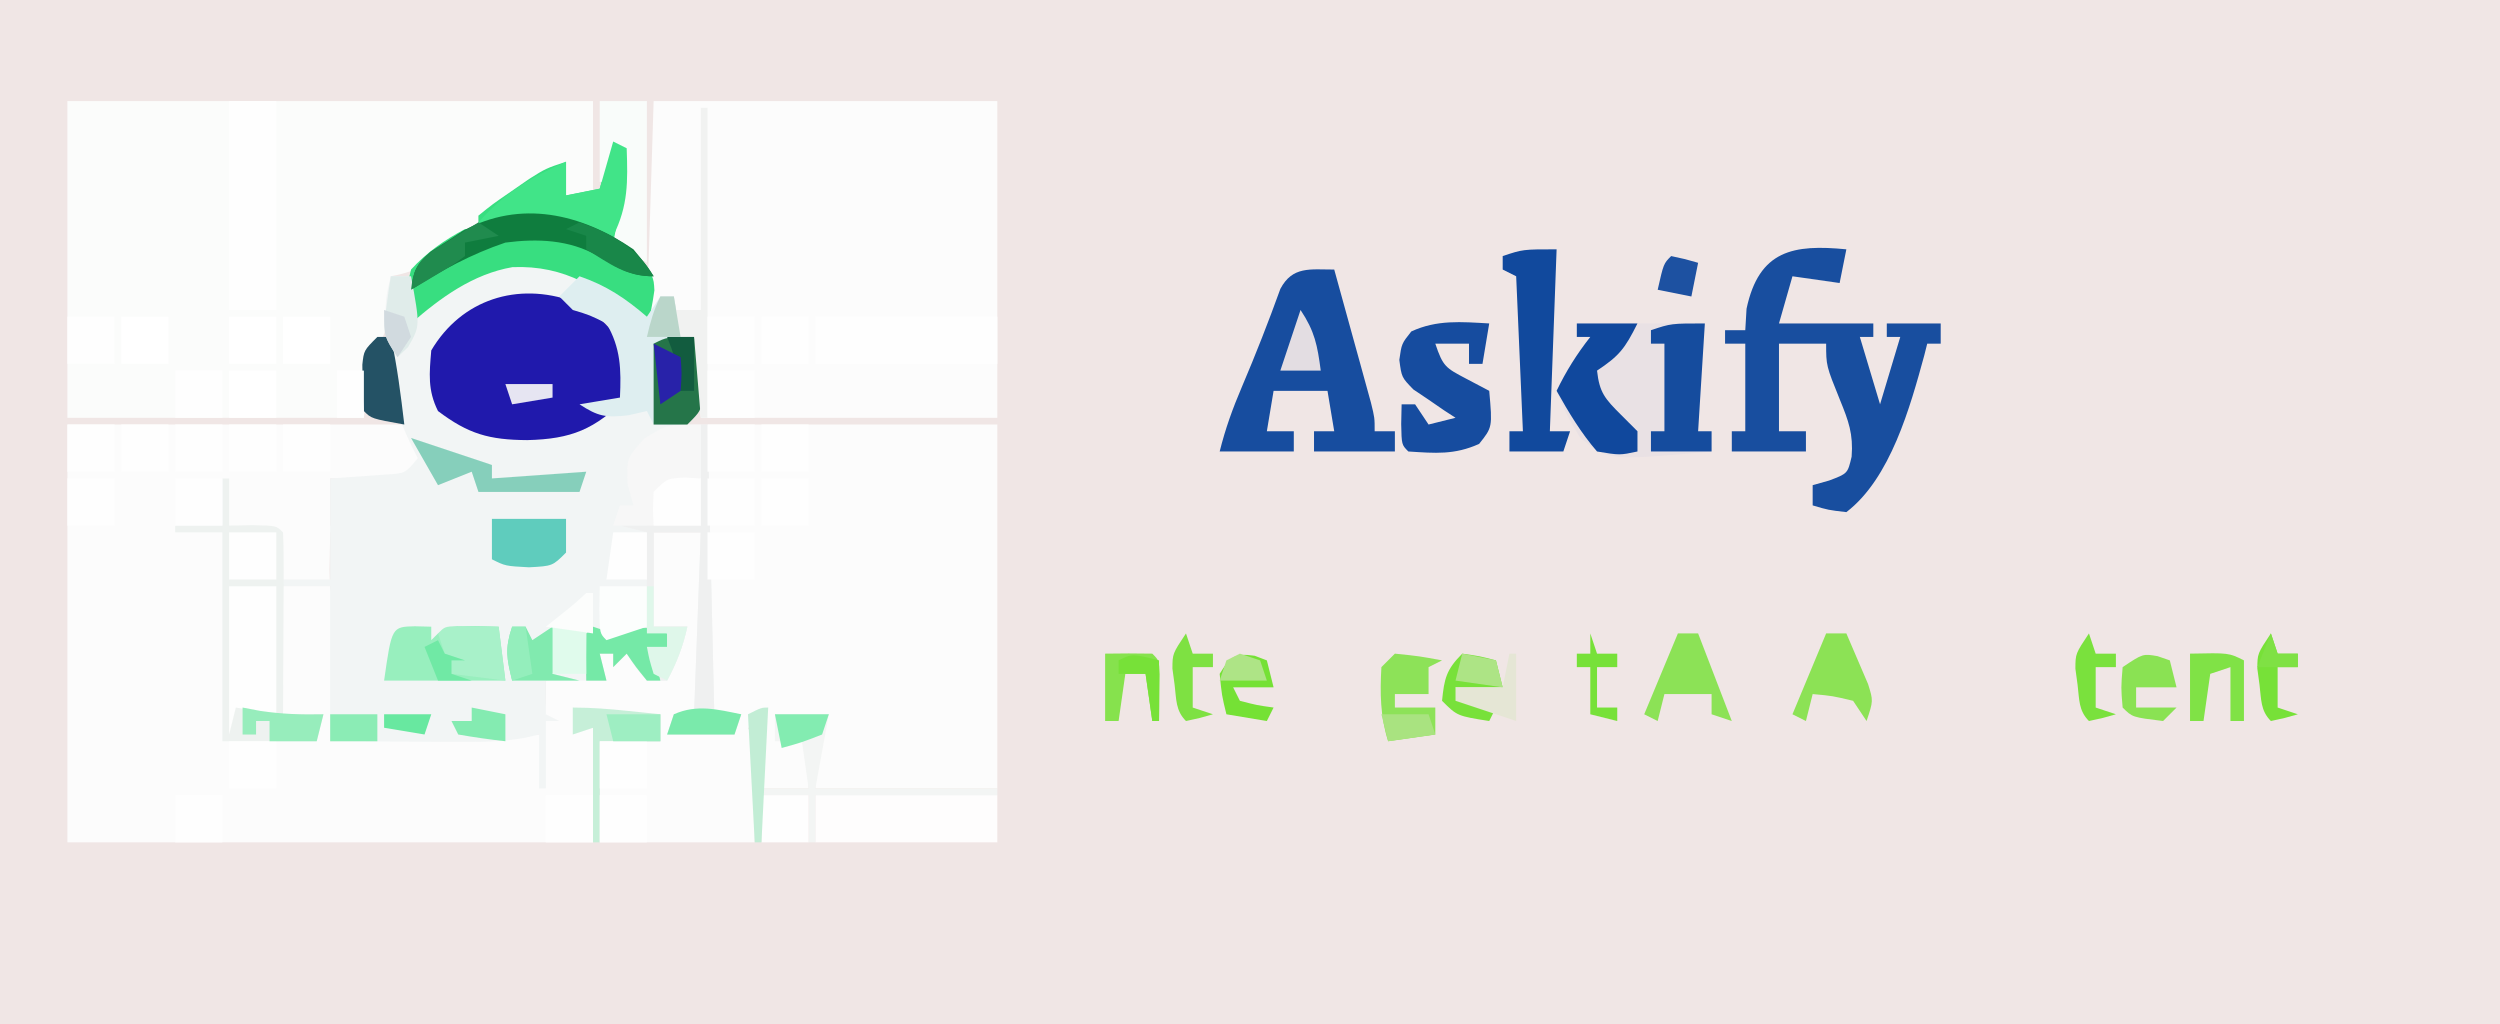 <?xml version="1.0" encoding="UTF-8"?>
<svg version="1.1" xmlns="http://www.w3.org/2000/svg" width="371" height="152">
<rect width="100%" height="100%" fill="#808080" stroke="none"/>
<path d="M0 0 C122.43 0 244.86 0 371 0 C371 50.16 371 100.32 371 152 C248.57 152 126.14 152 0 152 C0 101.84 0 51.68 0 0 Z " fill="#F0E6E5" transform="translate(0,0)"/>
<path d="M0 0 C16.5 0 33 0 50 0 C50.99 1.98 51.98 3.96 53 6 C49.579 8.281 48.318 8.219 44.312 8.125 C42.822 8.098 42.822 8.098 41.301 8.07 C40.542 8.047 39.782 8.024 39 8 C39 10.31 39 12.62 39 15 C40.65 15 42.3 15 44 15 C44 15.33 44 15.66 44 16 C42.35 16 40.7 16 39 16 C38.979 17.176 38.959 18.351 38.938 19.562 C38.926 20.224 38.914 20.885 38.902 21.566 C38.957 24.148 38.957 24.148 39.531 27.25 C40.054 31.431 39.895 35.255 39.562 39.438 C39.51 40.169 39.458 40.901 39.404 41.654 C39.276 43.437 39.139 45.218 39 47 C39.969 46.892 39.969 46.892 40.957 46.781 C50.643 45.827 60.28 45.908 70 46 C70.976 43.072 71.082 41.044 71 38 C73.64 37.67 76.28 37.34 79 37 C79 36.01 79 35.02 79 34 C79.99 34 80.98 34 82 34 C82.99 33.01 82.99 33.01 84 32 C84.99 34.97 84.99 34.97 86 38 C86.99 37.67 87.98 37.34 89 37 C90.716 33.497 90.716 33.497 92 30 C90.35 30 88.7 30 87 30 C87 25.38 87 20.76 87 16 C89.31 16 91.62 16 94 16 C94 24.91 94 33.82 94 43 C92.02 43.99 92.02 43.99 90 45 C92.97 45 95.94 45 99 45 C99.495 44.01 99.495 44.01 100 43 C98.68 43 97.36 43 96 43 C94.282 39.563 94.88 35.616 94.902 31.836 C94.903 31.032 94.904 30.228 94.905 29.4 C94.911 26.391 94.925 23.383 94.938 20.375 C94.958 13.651 94.979 6.928 95 0 C109.19 0 123.38 0 138 0 C138 17.82 138 35.64 138 54 C129.09 54 120.18 54 111 54 C111 46.125 111 46.125 113 43 C110.36 43 107.72 43 105 43 C105.495 44.98 105.495 44.98 106 47 C107.32 46.67 108.64 46.34 110 46 C110 48.64 110 51.28 110 54 C107.69 54 105.38 54 103 54 C103 51.03 103 48.06 103 45 C102.34 45 101.68 45 101 45 C101.33 45.66 101.66 46.32 102 47 C102.072 49.554 102.093 52.073 102.062 54.625 C102.042 57.059 102.021 59.492 102 62 C94.41 62 86.82 62 79 62 C79 57.05 79 52.1 79 47 C81.97 47 84.94 47 88 47 C88 45.68 88 44.36 88 43 C87.464 43.186 86.927 43.371 86.375 43.562 C84 44 84 44 80.875 43.438 C79.926 43.293 78.978 43.149 78 43 C77.01 43.99 77.01 43.99 76 45 C76.66 45 77.32 45 78 45 C78 50.61 78 56.22 78 62 C52.26 62 26.52 62 0 62 C0 41.54 0 21.08 0 0 Z " fill="#FCFCFC" transform="translate(10,63)"/>
<path d="M0 0 C25.74 0 51.48 0 78 0 C78 4.62 78 9.24 78 14 C76.35 14.33 74.7 14.66 73 15 C73 13.35 73 11.7 73 10 C72.385 10.422 71.77 10.843 71.137 11.277 C70.328 11.825 69.52 12.373 68.688 12.938 C67.487 13.755 67.487 13.755 66.262 14.59 C64 16 64 16 61 17 C61 17.66 61 18.32 61 19 C59.172 20.473 59.172 20.473 56.75 22.062 C55.961 22.59 55.172 23.117 54.359 23.66 C52.186 24.894 50.44 25.547 48 26 C47.951 26.626 47.902 27.253 47.852 27.898 C47.777 28.716 47.702 29.533 47.625 30.375 C47.555 31.187 47.486 31.999 47.414 32.836 C47 35 47 35 45 37 C44.505 41.95 44.505 41.95 44 47 C29.48 47 14.96 47 0 47 C0 31.49 0 15.98 0 0 Z " fill="#FBFCFB" transform="translate(10,15)"/>
<path d="M0 0 C0.495 0.33 0.99 0.66 1.5 1 C1.5 1.99 1.5 2.98 1.5 4 C0.715 4.026 -0.07 4.052 -0.879 4.078 C-7.538 4.438 -12.093 5.004 -17.5 9 C-19.963 12.695 -19.89 14.633 -19.5 19 C-17.689 21.626 -15.409 22.78 -12.5 24 C-5.38 24.773 0.144 24.178 6.5 21 C8.488 20.602 10.487 20.245 12.5 20 C12.5 20.99 12.5 21.98 12.5 23 C15.14 23 17.78 23 20.5 23 C20.83 37.19 21.16 51.38 21.5 66 C22.82 66 24.14 66 25.5 66 C25.005 67.485 25.005 67.485 24.5 69 C21.2 69 17.9 69 14.5 69 C14.995 67.515 14.995 67.515 15.5 66 C16.49 66 17.48 66 18.5 66 C18.83 57.09 19.16 48.18 19.5 39 C17.19 39 14.88 39 12.5 39 C12.5 43.62 12.5 48.24 12.5 53 C14.15 53 15.8 53 17.5 53 C16.872 55.929 15.914 58.361 14.5 61 C13.51 61 12.52 61 11.5 61 C9.812 59 9.812 59 8.5 57 C7.84 57.66 7.18 58.32 6.5 59 C6.5 58.34 6.5 57.68 6.5 57 C5.84 57 5.18 57 4.5 57 C4.995 58.98 4.995 58.98 5.5 61 C2.53 61 -0.44 61 -3.5 61 C-3.5 62.65 -3.5 64.3 -3.5 66 C-2.51 66.495 -2.51 66.495 -1.5 67 C-2.16 67 -2.82 67 -3.5 67 C-3.5 70.3 -3.5 73.6 -3.5 77 C-3.83 77 -4.16 77 -4.5 77 C-4.5 74.36 -4.5 71.72 -4.5 69 C-5.198 69.163 -5.895 69.326 -6.614 69.494 C-9.698 70.035 -12.546 70.113 -15.676 70.098 C-17.411 70.093 -17.411 70.093 -19.182 70.088 C-20.38 70.08 -21.578 70.071 -22.812 70.062 C-24.03 70.058 -25.248 70.053 -26.502 70.049 C-29.501 70.037 -32.501 70.019 -35.5 70 C-35.5 62.41 -35.5 54.82 -35.5 47 C-37.81 47 -40.12 47 -42.5 47 C-42.5 46.67 -42.5 46.34 -42.5 46 C-40.19 46 -37.88 46 -35.5 46 C-35.5 41.05 -35.5 36.1 -35.5 31 C-31.301 30.707 -31.301 30.707 -27.102 30.414 C-24.345 30.236 -24.345 30.236 -22.5 28 C-22.789 27.432 -23.078 26.863 -23.375 26.277 C-25.8 21.235 -26.822 17.685 -26.5 12 C-26.778 10.453 -26.778 10.453 -27.062 8.875 C-27.513 5.915 -27.26 3.873 -26.5 1 C-25.51 1 -24.52 1 -23.5 1 C-23.17 2.98 -22.84 4.96 -22.5 7 C-21.829 6.385 -21.829 6.385 -21.145 5.758 C-14.862 0.158 -8.535 -3.414 0 0 Z " fill="#F2F5F5" transform="translate(84.5,40)"/>
<path d="M0 0 C16.83 0 33.66 0 51 0 C51 15.51 51 31.02 51 47 C36.48 47 21.96 47 7 47 C6.67 43.04 6.34 39.08 6 35 C5.34 35 4.68 35 4 35 C3.67 33.02 3.34 31.04 3 29 C2.34 29 1.68 29 1 29 C0.67 29.99 0.34 30.98 0 32 C-0.33 32 -0.66 32 -1 32 C-0.67 21.44 -0.34 10.88 0 0 Z " fill="#FCFCFC" transform="translate(97,15)"/>
<path d="M0 0 C3.914 2.036 6.321 4.192 7.973 8.273 C8.535 11.273 8.535 11.273 7.973 14.273 C3.248 18.998 -0.224 20.428 -6.777 20.586 C-12.444 20.552 -15.525 19.675 -20.027 16.273 C-21.578 13.173 -21.317 10.694 -21.027 7.273 C-16.553 -0.299 -8.2 -2.939 0 0 Z " fill="#2019AC" transform="translate(85.027,44.727)"/>
<path d="M0 0 C-0.33 1.65 -0.66 3.3 -1 5 C-3.31 4.67 -5.62 4.34 -8 4 C-8.66 6.31 -9.32 8.62 -10 11 C-5.38 11 -0.76 11 4 11 C4 11.66 4 12.32 4 13 C3.34 13 2.68 13 2 13 C2.99 16.3 3.98 19.6 5 23 C5.99 19.7 6.98 16.4 8 13 C7.34 13 6.68 13 6 13 C6 12.34 6 11.68 6 11 C8.64 11 11.28 11 14 11 C14 11.99 14 12.98 14 14 C13.34 14 12.68 14 12 14 C11.853 14.583 11.706 15.165 11.555 15.766 C9.465 23.405 6.552 33.987 0 39 C-2.688 38.688 -2.688 38.688 -5 38 C-5 37.01 -5 36.02 -5 35 C-3.793 34.66 -3.793 34.66 -2.562 34.312 C0.192 33.273 0.192 33.273 0.781 30.77 C1.045 27.433 0.325 25.46 -0.938 22.375 C-3 17.271 -3 17.271 -3 14 C-5.31 14 -7.62 14 -10 14 C-10 18.29 -10 22.58 -10 27 C-8.68 27 -7.36 27 -6 27 C-6 27.99 -6 28.98 -6 30 C-9.63 30 -13.26 30 -17 30 C-17 29.01 -17 28.02 -17 27 C-16.34 27 -15.68 27 -15 27 C-15 22.71 -15 18.42 -15 14 C-15.99 14 -16.98 14 -18 14 C-18 13.34 -18 12.68 -18 12 C-17.01 12 -16.02 12 -15 12 C-14.938 10.948 -14.876 9.896 -14.812 8.812 C-12.958 0.113 -7.839 -0.769 0 0 Z " fill="#184E9F" transform="translate(274,37)"/>
<path d="M0 0 C0.66 0.33 1.32 0.66 2 1 C2.129 8.493 2.129 8.493 1.188 12.188 C1.095 13.58 1.095 13.58 1 15 C2.237 16.176 2.237 16.176 3.5 17.375 C6 20 6 20 6.113 22.09 C5.844 24.076 5.431 26.042 5 28 C4.576 27.602 4.152 27.203 3.715 26.793 C-1.838 21.777 -7.131 18.326 -14.953 18.645 C-20.798 19.659 -25.617 23.165 -30 27 C-30.701 21.919 -30.701 21.919 -30 19 C-27.663 16.45 -25.051 14.617 -22 13 C-21.34 13 -20.68 13 -20 13 C-20 12.34 -20 11.68 -20 11 C-17.918 9.309 -17.918 9.309 -15.188 7.438 C-14.294 6.817 -13.401 6.197 -12.48 5.559 C-10 4 -10 4 -7 3 C-7 4.65 -7 6.3 -7 8 C-5.35 7.67 -3.7 7.34 -2 7 C-1.34 4.69 -0.68 2.38 0 0 Z " fill="#38DE80" transform="translate(91,21)"/>
<path d="M0 0 C6.27 0 12.54 0 19 0 C18.67 5.28 18.34 10.56 18 16 C18.66 16 19.32 16 20 16 C20 16.99 20 17.98 20 19 C4.698 20.38 4.698 20.38 0.535 16.996 C-0.931 14.705 -2.073 12.554 -3 10 C-1.582 7.066 -0.017 4.567 2 2 C1.34 2 0.68 2 0 2 C0 1.34 0 0.68 0 0 Z " fill="#E9E1E4" transform="translate(234,48)"/>
<path d="M0 0 C1.004 3.624 2.003 7.249 3 10.875 C3.286 11.908 3.572 12.94 3.867 14.004 C4.138 14.99 4.409 15.976 4.688 16.992 C4.939 17.903 5.19 18.815 5.449 19.753 C6 22 6 22 6 24 C6.99 24 7.98 24 9 24 C9 24.99 9 25.98 9 27 C5.04 27 1.08 27 -3 27 C-3 26.01 -3 25.02 -3 24 C-2.01 24 -1.02 24 0 24 C-0.33 22.02 -0.66 20.04 -1 18 C-3.64 18 -6.28 18 -9 18 C-9.33 19.98 -9.66 21.96 -10 24 C-8.68 24 -7.36 24 -6 24 C-6 24.99 -6 25.98 -6 27 C-9.63 27 -13.26 27 -17 27 C-16.137 23.547 -15.076 20.633 -13.688 17.375 C-11.647 12.583 -9.758 7.763 -7.992 2.863 C-6.186 -0.529 -3.586 0 0 0 Z " fill="#174D9F" transform="translate(198,40)"/>
<path d="M0 0 C0.33 0 0.66 0 1 0 C1 2.31 1 4.62 1 7 C2.702 6.969 2.702 6.969 4.438 6.938 C8 7 8 7 9 8 C9.088 10 9.107 12.002 9.098 14.004 C9.094 15.219 9.091 16.434 9.088 17.686 C9.08 18.965 9.071 20.244 9.062 21.562 C9.058 22.846 9.053 24.129 9.049 25.451 C9.037 28.634 9.021 31.817 9 35 C10.98 35 12.96 35 15 35 C14.67 36.32 14.34 37.64 14 39 C9.38 39 4.76 39 0 39 C0 28.77 0 18.54 0 8 C-2.31 8 -4.62 8 -7 8 C-7 7.67 -7 7.34 -7 7 C-4.69 7 -2.38 7 0 7 C0 4.69 0 2.38 0 0 Z " fill="#EEF2F0" transform="translate(33,71)"/>
<path d="M0 0 C3.995 1.37 6.8 3.257 10 6 C10.66 5.01 11.32 4.02 12 3 C12.66 3 13.32 3 14 3 C14.33 4.98 14.66 6.96 15 9 C15.66 9 16.32 9 17 9 C18.177 11.353 18.166 12.881 18.188 15.5 C18.202 16.294 18.216 17.088 18.23 17.906 C18 20 18 20 16 22 C13.375 22.125 13.375 22.125 11 22 C10.67 21.34 10.34 20.68 10 20 C9.092 20.206 8.185 20.413 7.25 20.625 C3.89 21.013 2.759 20.804 0 19 C1.98 18.67 3.96 18.34 6 18 C6.194 13.839 6.128 10.649 4 7 C1.543 5.767 1.543 5.767 -1 5 C-1.66 4.34 -2.32 3.68 -3 3 C-2.01 2.01 -1.02 1.02 0 0 Z " fill="#DEEEF0" transform="translate(86,41)"/>
<path d="M0 0 C2.31 0 4.62 0 7 0 C7 10.23 7 20.46 7 31 C4.69 31 2.38 31 0 31 C0 20.77 0 10.54 0 0 Z " fill="#FEFEFE" transform="translate(34,15)"/>
<path d="M0 0 C8.91 0 17.82 0 27 0 C27 2.31 27 4.62 27 7 C18.09 7 9.18 7 0 7 C0 4.69 0 2.38 0 0 Z " fill="#FEFDFD" transform="translate(121,118)"/>
<path d="M0 0 C8.91 0 17.82 0 27 0 C27 2.31 27 4.62 27 7 C18.09 7 9.18 7 0 7 C0 4.69 0 2.38 0 0 Z " fill="#FEFEFE" transform="translate(121,47)"/>
<path d="M0 0 C0.33 0 0.66 0 1 0 C1.33 14.19 1.66 28.38 2 43 C3.32 43 4.64 43 6 43 C5.67 43.99 5.34 44.98 5 46 C1.7 46 -1.6 46 -5 46 C-4.67 45.01 -4.34 44.02 -4 43 C-3.01 43 -2.02 43 -1 43 C-0.67 34.09 -0.34 25.18 0 16 C-2.31 16 -4.62 16 -7 16 C-7 20.62 -7 25.24 -7 30 C-5.35 30 -3.7 30 -2 30 C-2.628 32.929 -3.586 35.361 -5 38 C-5.99 38 -6.98 38 -8 38 C-9.688 36 -9.688 36 -11 34 C-11.66 34.66 -12.32 35.32 -13 36 C-13 35.34 -13 34.68 -13 34 C-13.66 34 -14.32 34 -15 34 C-14.67 35.32 -14.34 36.64 -14 38 C-14.99 38 -15.98 38 -17 38 C-17 35.69 -17 33.38 -17 31 C-16.01 31 -15.02 31 -14 31 C-12.02 30.67 -10.04 30.34 -8 30 C-8 25.38 -8 20.76 -8 16 C-9.32 15.67 -10.64 15.34 -12 15 C-10.68 15 -9.36 15 -8 15 C-7.67 14.01 -7.34 13.02 -7 12 C-7 12.99 -7 13.98 -7 15 C-4.69 15 -2.38 15 0 15 C0 10.05 0 5.1 0 0 Z " fill="#EFF0F0" transform="translate(104,63)"/>
<path d="M0 0 C-0.33 1.98 -0.66 3.96 -1 6 C-1.66 6 -2.32 6 -3 6 C-3 5.01 -3 4.02 -3 3 C-4.65 3 -6.3 3 -8 3 C-6.865 6.405 -6.447 6.601 -3.438 8.188 C-2.303 8.786 -1.169 9.384 0 10 C0.48 15.4 0.48 15.4 -1.5 17.875 C-5.162 19.523 -7.999 19.262 -12 19 C-13 18 -13 18 -13.062 14.938 C-13.042 13.968 -13.021 12.999 -13 12 C-12.34 12 -11.68 12 -11 12 C-10.01 13.485 -10.01 13.485 -9 15 C-7.68 14.67 -6.36 14.34 -5 14 C-5.577 13.625 -6.155 13.25 -6.75 12.863 C-7.492 12.352 -8.235 11.84 -9 11.312 C-9.742 10.814 -10.485 10.315 -11.25 9.801 C-13 8 -13 8 -13.34 5.406 C-13 3 -13 3 -11.562 1.188 C-7.756 -0.576 -4.128 -0.238 0 0 Z " fill="#164C9F" transform="translate(221,48)"/>
<path d="M0 0 C0 4.95 0 9.9 0 15 C-4.29 15 -8.58 15 -13 15 C-12.67 14.01 -12.34 13.02 -12 12 C-11.34 12 -10.68 12 -10 12 C-10.433 10.422 -10.433 10.422 -10.875 8.812 C-11 5 -11 5 -8.375 2.062 C-5 0 -5 0 0 0 Z " fill="#F7F7F7" transform="translate(104,63)"/>
<path d="M0 0 C-0.33 8.91 -0.66 17.82 -1 27 C-0.01 27 0.98 27 2 27 C1.67 27.99 1.34 28.98 1 30 C-1.64 30 -4.28 30 -7 30 C-7 29.01 -7 28.02 -7 27 C-6.34 27 -5.68 27 -5 27 C-5.33 19.41 -5.66 11.82 -6 4 C-6.66 3.67 -7.32 3.34 -8 3 C-8 2.34 -8 1.68 -8 1 C-5 0 -5 0 0 0 Z " fill="#11499D" transform="translate(231,37)"/>
<path d="M0 0 C2.31 0 4.62 0 7 0 C7 6.27 7 12.54 7 19 C5.02 18.67 3.04 18.34 1 18 C0.67 19.32 0.34 20.64 0 22 C0 14.74 0 7.48 0 0 Z " fill="#FEFEFE" transform="translate(34,87)"/>
<path d="M0 0 C2.31 0 4.62 0 7 0 C7 7.92 7 15.84 7 24 C5.35 23.01 3.7 22.02 2 21 C2.165 20.175 2.33 19.35 2.5 18.5 C3.059 14.587 3.068 10.948 3 7 C2.34 8.65 1.68 10.3 1 12 C0.67 12 0.34 12 0 12 C0 8.04 0 4.08 0 0 Z " fill="#F9FCFA" transform="translate(89,15)"/>
<path d="M0 0 C1.207 0.031 1.207 0.031 2.438 0.062 C2.438 0.723 2.438 1.383 2.438 2.062 C2.768 1.732 3.098 1.403 3.438 1.062 C6.394 -0.416 9.18 0.002 12.438 0.062 C12.768 2.703 13.098 5.343 13.438 8.062 C7.497 8.062 1.558 8.062 -4.562 8.062 C-3.423 0.083 -3.423 0.083 0 0 Z " fill="#98EFBE" transform="translate(61.562,92.938)"/>
<path d="M0 0 C-0.33 5.28 -0.66 10.56 -1 16 C-0.34 16 0.32 16 1 16 C1 16.99 1 17.98 1 19 C-1.97 19 -4.94 19 -8 19 C-8 18.01 -8 17.02 -8 16 C-7.34 16 -6.68 16 -6 16 C-6 11.71 -6 7.42 -6 3 C-6.66 3 -7.32 3 -8 3 C-8 2.34 -8 1.68 -8 1 C-5 0 -5 0 0 0 Z " fill="#154C9E" transform="translate(253,48)"/>
<path d="M0 0 C0.66 0.33 1.32 0.66 2 1 C2.167 5.921 2.248 9.503 0 14 C-0.887 13.67 -1.774 13.34 -2.688 13 C-8.313 11.35 -14.198 11.843 -20 12 C-16.151 7.67 -12.277 5.344 -7 3 C-7 4.65 -7 6.3 -7 8 C-5.35 7.67 -3.7 7.34 -2 7 C-1.34 4.69 -0.68 2.38 0 0 Z " fill="#41E488" transform="translate(91,21)"/>
<path d="M0 0 C2.97 0 5.94 0 9 0 C7.117 3.767 6.309 4.794 3 7 C3.363 10.268 4.157 11.157 6.562 13.562 C7.367 14.367 8.171 15.171 9 16 C9 16.99 9 17.98 9 19 C6.375 19.562 6.375 19.562 3 19 C0.601 16.228 -1.213 13.193 -3 10 C-1.582 7.066 -0.017 4.567 2 2 C1.34 2 0.68 2 0 2 C0 1.34 0 0.68 0 0 Z " fill="#10489D" transform="translate(234,48)"/>
<path d="M0 0 C1.789 2.172 1.789 2.172 3 4 C-0.541 4 -2.325 2.718 -5.312 0.957 C-9.534 -1.437 -14.241 -1.62 -19 -1 C-23.986 0.679 -28.585 3.152 -33 6 C-32.644 3.22 -32.229 2.198 -30.074 0.332 C-29.287 -0.169 -28.499 -0.671 -27.688 -1.188 C-26.518 -1.951 -26.518 -1.951 -25.324 -2.73 C-16.755 -7.411 -7.755 -5.319 0 0 Z " fill="#0F7D3E" transform="translate(94,37)"/>
<path d="M0 0 C2.64 0 5.28 0 8 0 C7.34 3.63 6.68 7.26 6 11 C14.91 11 23.82 11 33 11 C33 11.33 33 11.66 33 12 C24.09 12 15.18 12 6 12 C6 14.31 6 16.62 6 19 C5.67 19 5.34 19 5 19 C5 16.69 5 14.38 5 12 C2.69 12 0.38 12 -2 12 C-2 11.67 -2 11.34 -2 11 C0.31 11 2.62 11 5 11 C4.67 8.69 4.34 6.38 4 4 C2.68 4 1.36 4 0 4 C0 2.68 0 1.36 0 0 Z " fill="#F3F5F4" transform="translate(115,106)"/>
<path d="M0 0 C3.625 0.375 3.625 0.375 7 1 C6.01 1.495 6.01 1.495 5 2 C5 3.32 5 4.64 5 6 C3.35 6 1.7 6 0 6 C0 6.66 0 7.32 0 8 C1.98 8 3.96 8 6 8 C6 9.32 6 10.64 6 12 C3.69 12.33 1.38 12.66 -1 13 C-2.179 9.316 -2.214 5.845 -2 2 C-1.34 1.34 -0.68 0.68 0 0 Z " fill="#8DE258" transform="translate(207,97)"/>
<path d="M0 0 C1.177 2.353 1.166 3.881 1.188 6.5 C1.202 7.294 1.216 8.088 1.23 8.906 C1 11 1 11 -1 13 C-2.65 13 -4.3 13 -6 13 C-6 9.04 -6 5.08 -6 1 C-4 0 -4 0 0 0 Z " fill="#257549" transform="translate(103,50)"/>
<path d="M0 0 C3.63 0 7.26 0 11 0 C11 1.65 11 3.3 11 5 C9 7 9 7 5.5 7.188 C2 7 2 7 0 6 C0 4.02 0 2.04 0 0 Z " fill="#5FCCBD" transform="translate(73,77)"/>
<path d="M0 0 C0.99 0 1.98 0 3 0 C3.699 1.599 4.384 3.205 5.062 4.812 C5.445 5.706 5.828 6.599 6.223 7.52 C7 10 7 10 6 13 C5.34 12.01 4.68 11.02 4 10 C0.934 9.267 0.934 9.267 -2 9 C-2.33 10.32 -2.66 11.64 -3 13 C-3.66 12.67 -4.32 12.34 -5 12 C-3.35 8.04 -1.7 4.08 0 0 Z " fill="#8CE255" transform="translate(271,94)"/>
<path d="M0 0 C0.99 0 1.98 0 3 0 C4.65 4.29 6.3 8.58 8 13 C7.01 12.67 6.02 12.34 5 12 C5 11.01 5 10.02 5 9 C2.69 9 0.38 9 -2 9 C-2.33 10.32 -2.66 11.64 -3 13 C-3.66 12.67 -4.32 12.34 -5 12 C-3.35 8.04 -1.7 4.08 0 0 Z " fill="#8CE256" transform="translate(249,94)"/>
<path d="M0 0 C4 1.333 8 2.667 12 4 C12 4.66 12 5.32 12 6 C16.62 5.67 21.24 5.34 26 5 C25.67 5.99 25.34 6.98 25 8 C20.05 8 15.1 8 10 8 C9.67 7.01 9.34 6.02 9 5 C7.35 5.66 5.7 6.32 4 7 C2.02 3.535 2.02 3.535 0 0 Z " fill="#86CFBB" transform="translate(61,65)"/>
<path d="M0 0 C2.78 0 5.425 0.213 8.188 0.5 C9.089 0.593 9.99 0.686 10.918 0.781 C11.605 0.853 12.292 0.926 13 1 C13 2.32 13 3.64 13 5 C10.03 5 7.06 5 4 5 C4 9.95 4 14.9 4 20 C3.67 20 3.34 20 3 20 C3 14.39 3 8.78 3 3 C2.01 3.33 1.02 3.66 0 4 C0 2.68 0 1.36 0 0 Z " fill="#C6EFD8" transform="translate(85,105)"/>
<path d="M0 0 C0.33 0 0.66 0 1 0 C1 15.18 1 30.36 1 46 C0.67 46 0.34 46 0 46 C-0.33 42.04 -0.66 38.08 -1 34 C-1.66 34 -2.32 34 -3 34 C-3.33 32.68 -3.66 31.36 -4 30 C-2.68 30 -1.36 30 0 30 C0 20.1 0 10.2 0 0 Z " fill="#F1F2F1" transform="translate(104,16)"/>
<path d="M0 0 C0.66 0 1.32 0 2 0 C2.943 4.312 3.48 8.621 4 13 C-0.875 12.125 -0.875 12.125 -2 11 C-2.168 9.004 -2.168 9.004 -2.188 6.562 C-2.202 5.759 -2.216 4.956 -2.23 4.129 C-2 2 -2 2 0 0 Z " fill="#245265" transform="translate(56,50)"/>
<path d="M0 0 C0.99 0.33 1.98 0.66 3 1 C3.825 0.835 4.65 0.67 5.5 0.5 C8 0 8 0 11 1 C11 1.66 11 2.32 11 3 C10.01 3.495 10.01 3.495 9 4 C9.33 5.32 9.66 6.64 10 8 C9.34 8 8.68 8 8 8 C6.375 6 6.375 6 5 4 C4.34 4.66 3.68 5.32 3 6 C3 5.34 3 4.68 3 4 C2.34 4 1.68 4 1 4 C1.33 5.32 1.66 6.64 2 8 C1.01 8 0.02 8 -1 8 C-1.042 5.667 -1.041 3.333 -1 1 C-0.67 0.67 -0.34 0.34 0 0 Z " fill="#75E9A7" transform="translate(88,93)"/>
<path d="M0 0 C2.051 0.033 4.102 0.065 6.152 0.098 C6.482 2.738 6.812 5.378 7.152 8.098 C4.512 7.768 1.872 7.438 -0.848 7.098 C-1.508 5.118 -2.168 3.138 -2.848 1.098 C-1.848 0.098 -1.848 0.098 0 0 Z " fill="#A8F1C9" transform="translate(67.848,92.902)"/>
<path d="M0 0 C2.625 0.375 2.625 0.375 5 1 C5.33 2.32 5.66 3.64 6 5 C3.69 5 1.38 5 -1 5 C-0.67 5.66 -0.34 6.32 0 7 C2.527 7.656 2.527 7.656 5 8 C4.67 8.66 4.34 9.32 4 10 C-0.75 9.25 -0.75 9.25 -3 7 C-2.67 3.703 -2.377 2.377 0 0 Z " fill="#78E13A" transform="translate(217,97)"/>
<path d="M0 0 C2.31 0 4.62 0 7 0 C7 2.31 7 4.62 7 7 C4.69 7 2.38 7 0 7 C0 4.69 0 2.38 0 0 Z " fill="#FEFEFE" transform="translate(113,118)"/>
<path d="M0 0 C2.31 0 4.62 0 7 0 C7 2.31 7 4.62 7 7 C4.69 7 2.38 7 0 7 C0 4.69 0 2.38 0 0 Z " fill="#FEFEFE" transform="translate(89,118)"/>
<path d="M0 0 C2.31 0 4.62 0 7 0 C7 2.31 7 4.62 7 7 C4.69 7 2.38 7 0 7 C0 4.69 0 2.38 0 0 Z " fill="#FEFEFE" transform="translate(81,118)"/>
<path d="M0 0 C2.31 0 4.62 0 7 0 C7 2.31 7 4.62 7 7 C4.69 7 2.38 7 0 7 C0 4.69 0 2.38 0 0 Z " fill="#FEFEFE" transform="translate(26,118)"/>
<path d="M0 0 C2.31 0 4.62 0 7 0 C7 2.31 7 4.62 7 7 C4.69 7 2.38 7 0 7 C0 4.69 0 2.38 0 0 Z " fill="#FEFEFE" transform="translate(89,110)"/>
<path d="M0 0 C2.31 0 4.62 0 7 0 C7 2.31 7 4.62 7 7 C4.69 7 2.38 7 0 7 C0 4.69 0 2.38 0 0 Z " fill="#FEFEFE" transform="translate(34,110)"/>
<path d="M0 0 C0.598 0.227 1.196 0.454 1.812 0.688 C2.143 2.007 2.473 3.328 2.812 4.688 C0.833 4.688 -1.147 4.688 -3.188 4.688 C-2.857 5.348 -2.527 6.008 -2.188 6.688 C0.34 7.343 0.34 7.343 2.812 7.688 C2.482 8.348 2.152 9.008 1.812 9.688 C-1.157 9.193 -1.157 9.193 -4.188 8.688 C-4.875 5.875 -4.875 5.875 -5.188 2.688 C-3.624 0.137 -3 -0.429 0 0 Z " fill="#75E135" transform="translate(186.188,97.312)"/>
<path d="M0 0 C0.598 0.206 1.196 0.412 1.812 0.625 C2.143 1.945 2.473 3.265 2.812 4.625 C0.833 4.625 -1.147 4.625 -3.188 4.625 C-3.188 5.615 -3.188 6.605 -3.188 7.625 C-1.208 7.625 0.772 7.625 2.812 7.625 C2.152 8.285 1.492 8.945 0.812 9.625 C-3.743 9.069 -3.743 9.069 -5.188 7.625 C-5.438 4.688 -5.438 4.688 -5.188 1.625 C-2.188 -0.375 -2.188 -0.375 0 0 Z " fill="#8AE253" transform="translate(320.188,97.375)"/>
<path d="M0 0 C0.66 0 1.32 0 2 0 C2.33 0.66 2.66 1.32 3 2 C3.99 1.34 4.98 0.68 6 0 C7.125 4.75 7.125 4.75 6 7 C7.32 7.33 8.64 7.66 10 8 C6.7 8 3.4 8 0 8 C-0.8 4.713 -1.097 3.29 0 0 Z " fill="#81EAAF" transform="translate(76,93)"/>
<path d="M0 0 C2.31 0 4.62 0 7 0 C7 2.31 7 4.62 7 7 C4.69 7 2.38 7 0 7 C0 4.69 0 2.38 0 0 Z " fill="#FEFEFE" transform="translate(105,79)"/>
<path d="M0 0 C2.31 0 4.62 0 7 0 C7 2.31 7 4.62 7 7 C4.69 7 2.38 7 0 7 C0 4.69 0 2.38 0 0 Z " fill="#FEFEFE" transform="translate(34,79)"/>
<path d="M0 0 C2.31 0 4.62 0 7 0 C7 2.31 7 4.62 7 7 C4.69 7 2.38 7 0 7 C0 4.69 0 2.38 0 0 Z " fill="#FEFEFE" transform="translate(113,71)"/>
<path d="M0 0 C2.31 0 4.62 0 7 0 C7 2.31 7 4.62 7 7 C4.69 7 2.38 7 0 7 C0 4.69 0 2.38 0 0 Z " fill="#FEFEFE" transform="translate(105,71)"/>
<path d="M0 0 C2.31 0 4.62 0 7 0 C7 2.31 7 4.62 7 7 C4.69 7 2.38 7 0 7 C0 4.69 0 2.38 0 0 Z " fill="#FEFEFE" transform="translate(26,71)"/>
<path d="M0 0 C2.31 0 4.62 0 7 0 C7 2.31 7 4.62 7 7 C4.69 7 2.38 7 0 7 C0 4.69 0 2.38 0 0 Z " fill="#FEFEFE" transform="translate(10,71)"/>
<path d="M0 0 C2.31 0 4.62 0 7 0 C7 2.31 7 4.62 7 7 C4.69 7 2.38 7 0 7 C0 4.69 0 2.38 0 0 Z " fill="#FEFEFE" transform="translate(113,63)"/>
<path d="M0 0 C2.31 0 4.62 0 7 0 C7 2.31 7 4.62 7 7 C4.69 7 2.38 7 0 7 C0 4.69 0 2.38 0 0 Z " fill="#FEFEFE" transform="translate(105,63)"/>
<path d="M0 0 C2.31 0 4.62 0 7 0 C7 2.31 7 4.62 7 7 C4.69 7 2.38 7 0 7 C0 4.69 0 2.38 0 0 Z " fill="#FEFEFE" transform="translate(42,63)"/>
<path d="M0 0 C2.31 0 4.62 0 7 0 C7 2.31 7 4.62 7 7 C4.69 7 2.38 7 0 7 C0 4.69 0 2.38 0 0 Z " fill="#FEFEFE" transform="translate(34,63)"/>
<path d="M0 0 C2.31 0 4.62 0 7 0 C7 2.31 7 4.62 7 7 C4.69 7 2.38 7 0 7 C0 4.69 0 2.38 0 0 Z " fill="#FEFEFE" transform="translate(26,63)"/>
<path d="M0 0 C2.31 0 4.62 0 7 0 C7 2.31 7 4.62 7 7 C4.69 7 2.38 7 0 7 C0 4.69 0 2.38 0 0 Z " fill="#FEFEFE" transform="translate(18,63)"/>
<path d="M0 0 C2.31 0 4.62 0 7 0 C7 2.31 7 4.62 7 7 C4.69 7 2.38 7 0 7 C0 4.69 0 2.38 0 0 Z " fill="#FEFEFE" transform="translate(10,63)"/>
<path d="M0 0 C2.31 0 4.62 0 7 0 C7 2.31 7 4.62 7 7 C4.69 7 2.38 7 0 7 C0 4.69 0 2.38 0 0 Z " fill="#FEFEFE" transform="translate(105,55)"/>
<path d="M0 0 C2.31 0 4.62 0 7 0 C7 2.31 7 4.62 7 7 C4.69 7 2.38 7 0 7 C0 4.69 0 2.38 0 0 Z " fill="#FFFFFF" transform="translate(34,55)"/>
<path d="M0 0 C2.31 0 4.62 0 7 0 C7 2.31 7 4.62 7 7 C4.69 7 2.38 7 0 7 C0 4.69 0 2.38 0 0 Z " fill="#FEFEFE" transform="translate(26,55)"/>
<path d="M0 0 C2.31 0 4.62 0 7 0 C7 2.31 7 4.62 7 7 C4.69 7 2.38 7 0 7 C0 4.69 0 2.38 0 0 Z " fill="#FEFEFE" transform="translate(113,47)"/>
<path d="M0 0 C2.31 0 4.62 0 7 0 C7 2.31 7 4.62 7 7 C4.69 7 2.38 7 0 7 C0 4.69 0 2.38 0 0 Z " fill="#FEFEFE" transform="translate(105,47)"/>
<path d="M0 0 C2.31 0 4.62 0 7 0 C7 2.31 7 4.62 7 7 C4.69 7 2.38 7 0 7 C0 4.69 0 2.38 0 0 Z " fill="#FFFFFF" transform="translate(42,47)"/>
<path d="M0 0 C2.31 0 4.62 0 7 0 C7 2.31 7 4.62 7 7 C4.69 7 2.38 7 0 7 C0 4.69 0 2.38 0 0 Z " fill="#FFFFFF" transform="translate(34,47)"/>
<path d="M0 0 C2.31 0 4.62 0 7 0 C7 2.31 7 4.62 7 7 C4.69 7 2.38 7 0 7 C0 4.69 0 2.38 0 0 Z " fill="#FFFFFF" transform="translate(18,47)"/>
<path d="M0 0 C2.31 0 4.62 0 7 0 C7 2.31 7 4.62 7 7 C4.69 7 2.38 7 0 7 C0 4.69 0 2.38 0 0 Z " fill="#FEFEFE" transform="translate(10,47)"/>
<path d="M0 0 C2.31 0 4.62 0 7 0 C7 1.98 7 3.96 7 6 C5.02 6.66 3.04 7.32 1 8 C0 7 0 7 -0.062 3.438 C-0.042 2.303 -0.021 1.169 0 0 Z " fill="#FCFEFD" transform="translate(89,87)"/>
<path d="M0 0 C0.784 0.041 1.567 0.083 2.375 0.125 C2.375 2.435 2.375 4.745 2.375 7.125 C0.065 7.125 -2.245 7.125 -4.625 7.125 C-4.75 4.75 -4.75 4.75 -4.625 2.125 C-2.625 0.125 -2.625 0.125 0 0 Z " fill="#FEFEFE" transform="translate(101.625,70.875)"/>
<path d="M0 0 C5.75 -0.125 5.75 -0.125 8 1 C8 3.97 8 6.94 8 10 C7.34 10 6.68 10 6 10 C6 7.36 6 4.72 6 2 C5.01 2.33 4.02 2.66 3 3 C2.67 5.31 2.34 7.62 2 10 C1.34 10 0.68 10 0 10 C0 6.7 0 3.4 0 0 Z " fill="#80E246" transform="translate(325,97)"/>
<path d="M0 0 C2.333 -0.042 4.667 -0.041 7 0 C8 1 8 1 8.098 3.066 C8.086 3.89 8.074 4.714 8.062 5.562 C8.053 6.389 8.044 7.215 8.035 8.066 C8.024 8.704 8.012 9.343 8 10 C7.67 10 7.34 10 7 10 C6.67 7.69 6.34 5.38 6 3 C5.01 3 4.02 3 3 3 C2.67 5.31 2.34 7.62 2 10 C1.34 10 0.68 10 0 10 C0 6.7 0 3.4 0 0 Z " fill="#86E24D" transform="translate(164,97)"/>
<path d="M0 0 C0.99 0 1.98 0 3 0 C4.354 7.385 4.354 7.385 2.562 10.5 C2.047 10.995 1.531 11.49 1 12 C-1.236 8.647 -1.173 8.093 -0.625 4.312 C-0.514 3.504 -0.403 2.696 -0.289 1.863 C-0.194 1.248 -0.098 0.634 0 0 Z " fill="#E0ECEA" transform="translate(58,41)"/>
<path d="M0 0 C1.299 0.247 1.299 0.247 2.625 0.5 C5.812 0.972 8.785 1.077 12 1 C11.67 2.32 11.34 3.64 11 5 C8.69 5 6.38 5 4 5 C4 4.01 4 3.02 4 2 C3.34 2 2.68 2 2 2 C2 2.66 2 3.32 2 4 C1.34 4 0.68 4 0 4 C0 2.68 0 1.36 0 0 Z " fill="#97EDBC" transform="translate(36,105)"/>
<path d="M0 0 C0.33 0.99 0.66 1.98 1 3 C1.99 3 2.98 3 4 3 C4 3.66 4 4.32 4 5 C3.01 5 2.02 5 1 5 C1 6.98 1 8.96 1 11 C1.99 11.33 2.98 11.66 4 12 C2.062 12.562 2.062 12.562 0 13 C-1.554 11.446 -1.42 9.772 -1.688 7.625 C-1.794 6.834 -1.901 6.042 -2.012 5.227 C-2 3 -2 3 0 0 Z " fill="#7AE13D" transform="translate(310,94)"/>
<path d="M0 0 C0.33 0.99 0.66 1.98 1 3 C1.99 3 2.98 3 4 3 C4 3.66 4 4.32 4 5 C3.01 5 2.02 5 1 5 C1 6.98 1 8.96 1 11 C1.99 11.33 2.98 11.66 4 12 C2.062 12.562 2.062 12.562 0 13 C-1.554 11.446 -1.42 9.772 -1.688 7.625 C-1.794 6.834 -1.901 6.042 -2.012 5.227 C-2 3 -2 3 0 0 Z " fill="#77E138" transform="translate(337,94)"/>
<path d="M0 0 C0.33 0.99 0.66 1.98 1 3 C1.99 3 2.98 3 4 3 C4 3.66 4 4.32 4 5 C3.01 5 2.02 5 1 5 C1 6.98 1 8.96 1 11 C1.99 11.33 2.98 11.66 4 12 C2.062 12.562 2.062 12.562 0 13 C-1.554 11.446 -1.42 9.772 -1.688 7.625 C-1.794 6.834 -1.901 6.042 -2.012 5.227 C-2 3 -2 3 0 0 Z " fill="#7EE142" transform="translate(176,94)"/>
<path d="M0 0 C1.65 0 3.3 0 5 0 C5 2.31 5 4.62 5 7 C3.02 7 1.04 7 -1 7 C-0.67 4.69 -0.34 2.38 0 0 Z " fill="#FEFEFE" transform="translate(91,79)"/>
<path d="M0 0 C0.33 0 0.66 0 1 0 C1 3.3 1 6.6 1 10 C-1.97 9.01 -4.94 8.02 -8 7 C-8 6.34 -8 5.68 -8 5 C-5.69 5 -3.38 5 -1 5 C-0.67 3.35 -0.34 1.7 0 0 Z " fill="#E5E6D5" transform="translate(224,97)"/>
<path d="M0 0 C0.33 0 0.66 0 1 0 C1 1.98 1 3.96 1 6 C2.65 6 4.3 6 6 6 C5.372 8.929 4.414 11.361 3 14 C2.34 13.67 1.68 13.34 1 13 C0.375 10.938 0.375 10.938 0 9 C0.99 9 1.98 9 3 9 C3 8.34 3 7.68 3 7 C2.01 7 1.02 7 0 7 C0 4.69 0 2.38 0 0 Z " fill="#DFF7EA" transform="translate(96,87)"/>
<path d="M0 0 C0.99 0.66 1.98 1.32 3 2 C1.35 2.33 -0.3 2.66 -2 3 C-2 3.66 -2 4.32 -2 5 C-3.75 6.289 -3.75 6.289 -6 7.625 C-6.742 8.071 -7.485 8.517 -8.25 8.977 C-8.828 9.314 -9.405 9.652 -10 10 C-9.655 7.116 -9.217 6.179 -6.934 4.297 C-6.11 3.786 -5.286 3.276 -4.438 2.75 C-3.611 2.229 -2.785 1.708 -1.934 1.172 C-1.296 0.785 -0.657 0.398 0 0 Z " fill="#208B4E" transform="translate(71,33)"/>
<path d="M0 0 C1.65 0 3.3 0 5 0 C5 2.31 5 4.62 5 7 C3.35 7 1.7 7 0 7 C0 4.69 0 2.38 0 0 Z " fill="#E0FBEC" transform="translate(82,93)"/>
<path d="M0 0 C4.587 1.588 8.537 3.69 11 8 C6.754 8 4.615 6.182 1 4 C1 3.34 1 2.68 1 2 C0.01 1.67 -0.98 1.34 -2 1 C-1.34 0.67 -0.68 0.34 0 0 Z " fill="#198749" transform="translate(86,33)"/>
<path d="M0 0 C2.64 0 5.28 0 8 0 C8 1.32 8 2.64 8 4 C5.69 4 3.38 4 1 4 C0.67 2.68 0.34 1.36 0 0 Z " fill="#9EEEC2" transform="translate(90,106)"/>
<path d="M0 0 C-0.33 0.99 -0.66 1.98 -1 3 C-4.3 3 -7.6 3 -11 3 C-10.67 2.01 -10.34 1.02 -10 0 C-6.587 -1.517 -3.558 -0.728 0 0 Z " fill="#7AEAAB" transform="translate(110,106)"/>
<path d="M0 0 C2.062 0.438 2.062 0.438 4 1 C3.67 2.65 3.34 4.3 3 6 C1.35 5.67 -0.3 5.34 -2 5 C-1.125 1.125 -1.125 1.125 0 0 Z " fill="#1D51A1" transform="translate(248,38)"/>
<path d="M0 0 C2.64 0 5.28 0 8 0 C7.67 0.99 7.34 1.98 7 3 C3.938 4.188 3.938 4.188 1 5 C0.67 3.35 0.34 1.7 0 0 Z " fill="#83ECB1" transform="translate(115,106)"/>
<path d="M0 0 C2.125 3.188 2.502 5.265 3 9 C1.02 9 -0.96 9 -3 9 C-2.01 6.03 -1.02 3.06 0 0 Z " fill="#E3DDE2" transform="translate(193,46)"/>
<path d="M0 0 C0.33 0.99 0.66 1.98 1 3 C1.99 3 2.98 3 4 3 C4 3.66 4 4.32 4 5 C3.01 5 2.02 5 1 5 C1 6.98 1 8.96 1 11 C1.99 11 2.98 11 4 11 C4 11.66 4 12.32 4 13 C2.68 12.67 1.36 12.34 0 12 C0 9.69 0 7.38 0 5 C-0.66 5 -1.32 5 -2 5 C-2 4.34 -2 3.68 -2 3 C-1.34 3 -0.68 3 0 3 C0 2.01 0 1.02 0 0 Z " fill="#77E139" transform="translate(236,94)"/>
<path d="M0 0 C1.32 0 2.64 0 4 0 C4 2.31 4 4.62 4 7 C2.68 7 1.36 7 0 7 C0 4.69 0 2.38 0 0 Z " fill="#FEFEFE" transform="translate(50,55)"/>
<path d="M0 0 C2.31 0 4.62 0 7 0 C7 1.32 7 2.64 7 4 C4.69 4 2.38 4 0 4 C0 2.68 0 1.36 0 0 Z " fill="#8BECB5" transform="translate(49,106)"/>
<path d="M0 0 C2.31 0 4.62 0 7 0 C7.33 0.99 7.66 1.98 8 3 C5.69 3.33 3.38 3.66 1 4 C0.67 2.68 0.34 1.36 0 0 Z " fill="#A9E380" transform="translate(205,106)"/>
<path d="M0 0 C-0.33 6.6 -0.66 13.2 -1 20 C-1.33 20 -1.66 20 -2 20 C-2.33 13.73 -2.66 7.46 -3 1 C-1 0 -1 0 0 0 Z " fill="#C2EDD5" transform="translate(114,105)"/>
<path d="M0 0 C1.32 0 2.64 0 4 0 C4 2.64 4 5.28 4 8 C3.01 8 2.02 8 1 8 C1.021 7.237 1.041 6.474 1.062 5.688 C1.129 2.898 1.129 2.898 0 0 Z " fill="#125C3F" transform="translate(99,50)"/>
<path d="M0 0 C1.65 0.33 3.3 0.66 5 1 C5 2.32 5 3.64 5 5 C2.657 4.744 0.322 4.407 -2 4 C-2.33 3.34 -2.66 2.68 -3 2 C-2.01 2 -1.02 2 0 2 C0 1.34 0 0.68 0 0 Z " fill="#84EBB1" transform="translate(70,105)"/>
<path d="M0 0 C1.98 0.99 1.98 0.99 4 2 C4.188 4.375 4.188 4.375 4 7 C3.01 7.66 2.02 8.32 1 9 C0.67 6.03 0.34 3.06 0 0 Z " fill="#2822A9" transform="translate(97,51)"/>
<path d="M0 0 C0.66 0 1.32 0 2 0 C2.33 1.98 2.66 3.96 3 6 C1.35 6 -0.3 6 -2 6 C-1.494 3.831 -1 2 0 0 Z " fill="#BAD6CA" transform="translate(98,44)"/>
<path d="M0 0 C0.33 0.66 0.66 1.32 1 2 C1.99 2.33 2.98 2.66 4 3 C3.34 3 2.68 3 2 3 C2 3.66 2 4.32 2 5 C2.99 5.33 3.98 5.66 5 6 C3.35 6 1.7 6 0 6 C-0.66 4.35 -1.32 2.7 -2 1 C-1.34 0.67 -0.68 0.34 0 0 Z " fill="#70E9A5" transform="translate(65,95)"/>
<path d="M0 0 C1.65 0.33 3.3 0.66 5 1 C5.33 2.32 5.66 3.64 6 5 C3.69 4.67 1.38 4.34 -1 4 C-0.67 2.68 -0.34 1.36 0 0 Z " fill="#ADE485" transform="translate(217,97)"/>
<path d="M0 0 C0.66 0 1.32 0 2 0 C2.33 2.31 2.66 4.62 3 7 C2.01 7.33 1.02 7.66 0 8 C-0.8 4.713 -1.097 3.29 0 0 Z " fill="#94EEBC" transform="translate(76,93)"/>
<path d="M0 0 C0.99 0.33 1.98 0.66 3 1 C3.33 1.99 3.66 2.98 4 4 C1.69 4 -0.62 4 -3 4 C-2.67 3.01 -2.34 2.02 -2 1 C-1.34 0.67 -0.68 0.34 0 0 Z " fill="#AEE486" transform="translate(184,97)"/>
<path d="M0 0 C0 2.97 0 5.94 0 9 C-0.33 9 -0.66 9 -1 9 C-1.33 6.69 -1.66 4.38 -2 2 C-3.32 2 -4.64 2 -6 2 C-6 1.34 -6 0.68 -6 0 C-4 -1 -4 -1 0 0 Z " fill="#77E138" transform="translate(172,98)"/>
<path d="M0 0 C0.33 0 0.66 0 1 0 C1 1.98 1 3.96 1 6 C-1.31 5.67 -3.62 5.34 -6 5 C-5.196 4.361 -4.391 3.721 -3.562 3.062 C-1.725 1.594 -1.725 1.594 0 0 Z " fill="#FCFDFC" transform="translate(87,88)"/>
<path d="M0 0 C2.31 0 4.62 0 7 0 C7 0.66 7 1.32 7 2 C5.02 2.33 3.04 2.66 1 3 C0.67 2.01 0.34 1.02 0 0 Z " fill="#E6E5F2" transform="translate(75,57)"/>
<path d="M0 0 C2.31 0 4.62 0 7 0 C6.67 0.99 6.34 1.98 6 3 C3.03 2.505 3.03 2.505 0 2 C0 1.34 0 0.68 0 0 Z " fill="#68E8A0" transform="translate(57,106)"/>
<path d="M0 0 C0.33 0.99 0.66 1.98 1 3 C1.99 3 2.98 3 4 3 C4 3.66 4 4.32 4 5 C2.02 5 0.04 5 -2 5 C-1.34 3.35 -0.68 1.7 0 0 Z " fill="#7FE144" transform="translate(337,94)"/>
<path d="M0 0 C0.99 0.33 1.98 0.66 3 1 C3.33 1.99 3.66 2.98 4 4 C3.01 5.485 3.01 5.485 2 7 C0 4 0 4 0 0 Z " fill="#D1DADF" transform="translate(57,46)"/>
</svg>
